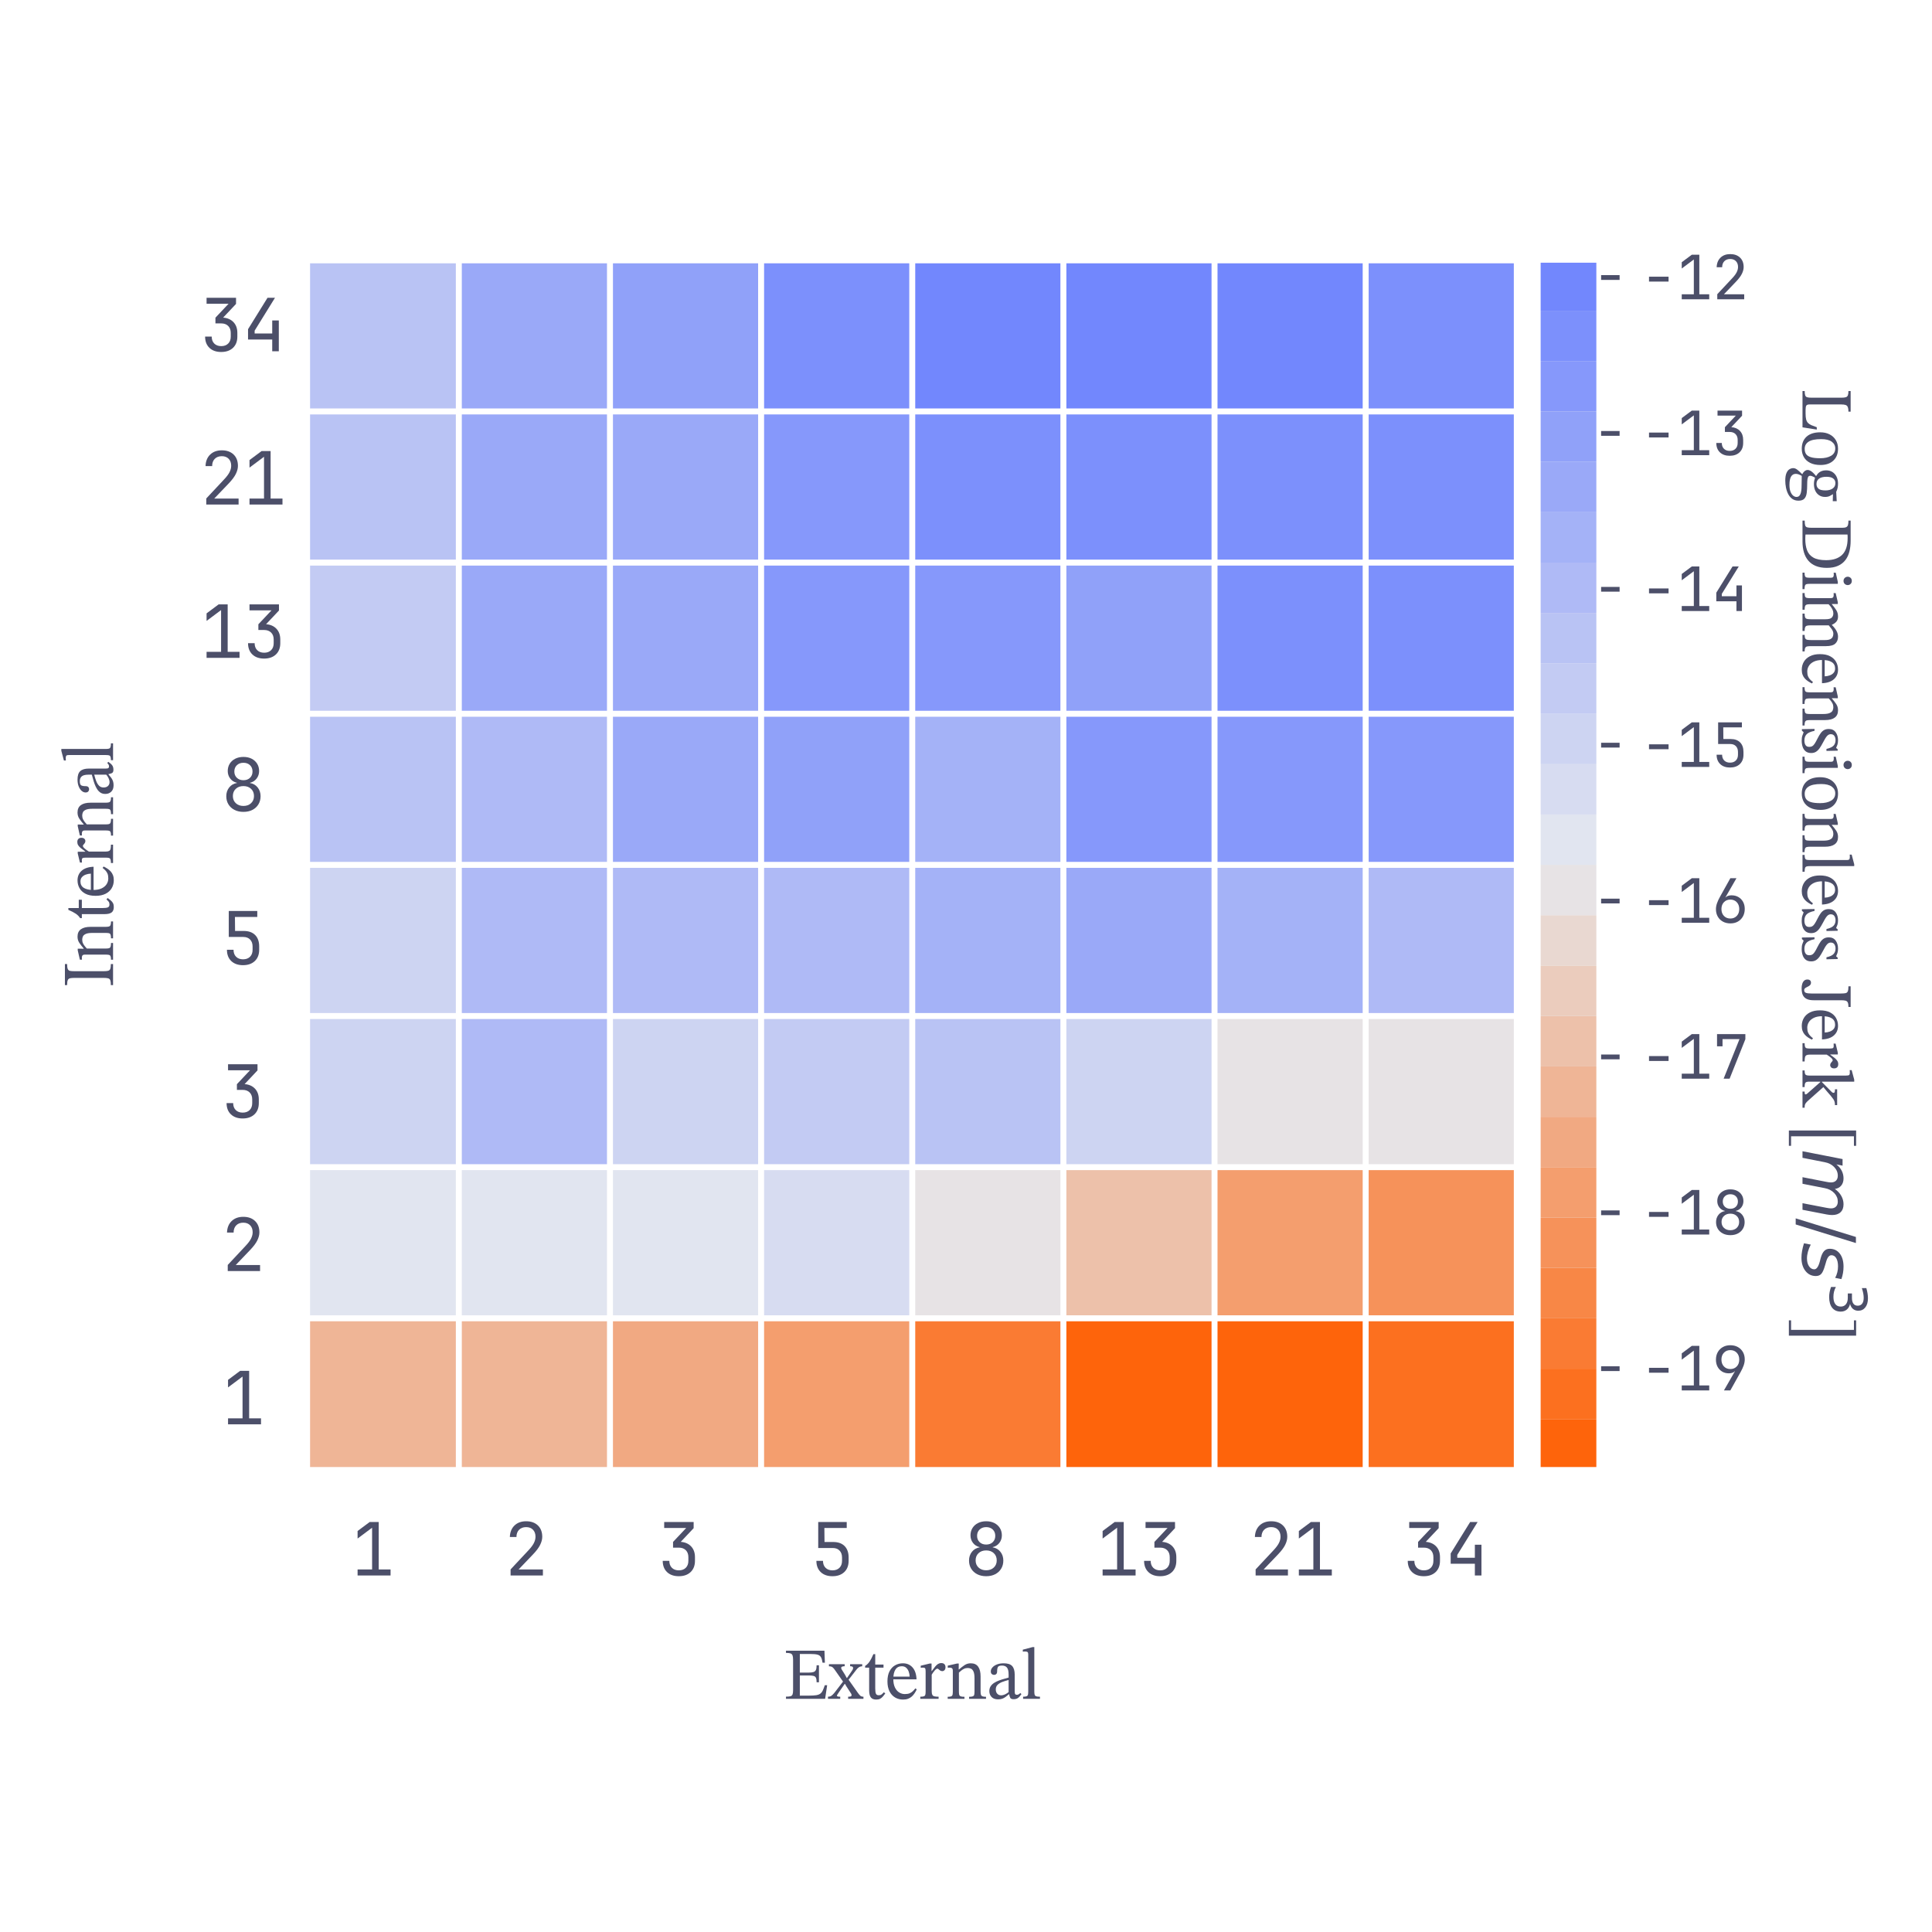 <?xml version="1.0" encoding="utf-8" standalone="no"?>
<!DOCTYPE svg PUBLIC "-//W3C//DTD SVG 1.1//EN"
  "http://www.w3.org/Graphics/SVG/1.1/DTD/svg11.dtd">
<svg xmlns:xlink="http://www.w3.org/1999/xlink" width="324pt" height="324pt" viewBox="0 0 324 324" xmlns="http://www.w3.org/2000/svg" version="1.1">
 <defs>
  <style type="text/css">*{stroke-linejoin: round; stroke-linecap: butt}</style>
 </defs>
 <g id="figure_1">
  <g id="patch_1">
   <path d="M 0 324
L 324 324
L 324 0
L 0 0
z
" style="fill: #ffffff"/>
  </g>
  <g id="axes_1">
   <g id="patch_2">
    <path d="M 51.6 246.427
L 254.371 246.427
L 254.371 43.656
L 51.6 43.656
z
" style="fill: #eff1f5"/>
   </g>
   <g id="matplotlib.axis_1">
    <g id="text_1">
     <!-- External -->
     <g style="fill: #4c4f69" transform="translate(131.368 284.898) scale(0.12 -0.12)">
      <defs>
       <path id="STIXTwoText-45" d="M 3648 0
L 230 0
L 230 192
Q 493 192 624 227
Q 755 262 803 384
Q 851 506 851 755
L 851 3424
Q 851 3667 803 3795
Q 755 3923 624 3968
Q 493 4013 230 4013
L 230 4205
L 3590 4205
L 3629 3155
L 3424 3155
Q 3379 3475 3286 3638
Q 3194 3802 2986 3859
Q 2778 3917 2381 3917
L 1440 3917
L 1440 2291
L 2189 2291
Q 2483 2291 2636 2342
Q 2790 2394 2848 2534
Q 2906 2675 2906 2931
L 3110 2931
L 3110 1446
L 2906 1446
Q 2906 1709 2848 1837
Q 2790 1965 2636 2003
Q 2483 2042 2189 2042
L 1440 2042
L 1440 282
L 2266 282
Q 2637 282 2864 317
Q 3091 352 3222 448
Q 3354 544 3440 723
Q 3526 902 3622 1190
L 3827 1190
L 3648 0
z
" transform="scale(0.016)"/>
       <path id="STIXTwoText-78" d="M 3085 0
L 1747 0
L 1747 186
Q 1914 186 1981 214
Q 2048 243 2048 326
Q 2048 390 2003 461
L 1600 1082
L 1440 1363
L 1338 1453
L 634 2458
Q 525 2618 448 2701
Q 371 2784 288 2813
Q 205 2842 70 2842
L 70 3027
L 1446 3027
L 1446 2848
Q 1139 2848 1139 2701
Q 1139 2650 1177 2579
Q 1216 2509 1289 2397
Q 1363 2285 1472 2106
L 1651 1773
L 1754 1715
L 2573 557
Q 2707 365 2806 275
Q 2906 186 3085 186
L 3085 0
z
M 1056 0
L -13 0
L -13 186
Q 154 186 262 253
Q 371 320 531 506
L 1338 1555
L 1536 1306
L 1446 1306
L 922 550
Q 877 474 822 397
Q 768 320 768 282
Q 768 230 832 208
Q 896 186 1056 186
L 1056 0
z
M 2464 2541
L 1754 1626
L 1568 1824
L 1651 1824
L 1952 2259
Q 2080 2438 2131 2528
Q 2182 2618 2182 2694
Q 2182 2765 2128 2806
Q 2074 2848 1920 2848
L 1920 3027
L 2976 3027
L 2976 2842
Q 2816 2842 2694 2762
Q 2573 2682 2464 2541
z
" transform="scale(0.016)"/>
       <path id="STIXTwoText-74" d="M 1875 576
L 1997 474
Q 1875 301 1769 182
Q 1664 64 1536 0
Q 1408 -64 1203 -64
Q 883 -64 736 125
Q 589 314 589 742
L 589 2726
L 237 2726
L 237 2874
Q 461 3014 624 3254
Q 787 3494 960 3904
L 1120 3904
L 1120 2995
L 1843 2995
L 1843 2726
L 1120 2726
L 1120 922
Q 1120 582 1181 448
Q 1242 314 1427 314
Q 1581 314 1667 378
Q 1754 442 1875 576
z
" transform="scale(0.016)"/>
       <path id="STIXTwoText-65" d="M 1581 -64
Q 1197 -64 886 118
Q 576 301 397 656
Q 218 1011 218 1523
Q 218 2061 400 2409
Q 582 2758 889 2931
Q 1197 3104 1568 3104
Q 2093 3104 2413 2739
Q 2733 2374 2758 1702
L 678 1702
L 672 1939
L 2157 1939
Q 2150 2176 2073 2384
Q 1997 2592 1849 2720
Q 1702 2848 1472 2848
Q 1101 2848 915 2557
Q 730 2266 730 1734
Q 730 1293 870 998
Q 1011 704 1241 560
Q 1472 416 1734 416
Q 1997 416 2160 486
Q 2323 557 2438 669
Q 2554 781 2656 915
L 2778 826
Q 2694 646 2585 483
Q 2477 320 2339 198
Q 2202 77 2016 6
Q 1830 -64 1581 -64
z
" transform="scale(0.016)"/>
       <path id="STIXTwoText-72" d="M 1786 0
L 186 0
L 186 186
Q 397 186 496 221
Q 595 256 624 349
Q 653 442 653 621
L 653 2381
Q 653 2554 624 2640
Q 595 2726 422 2726
Q 326 2726 275 2720
Q 224 2714 224 2714
L 224 2893
L 1018 3085
L 1171 3085
L 1171 2426
L 1190 2426
Q 1357 2662 1485 2816
Q 1613 2970 1737 3046
Q 1862 3123 2016 3123
Q 2202 3123 2294 3027
Q 2387 2931 2387 2765
Q 2387 2586 2300 2502
Q 2214 2419 2106 2419
Q 2003 2419 1923 2473
Q 1843 2528 1785 2582
Q 1728 2637 1690 2637
Q 1581 2637 1440 2470
Q 1299 2304 1184 2112
L 1184 653
Q 1184 454 1235 352
Q 1286 250 1417 218
Q 1549 186 1786 186
L 1786 0
z
" transform="scale(0.016)"/>
       <path id="STIXTwoText-6e" d="M 3552 0
L 2074 0
L 2074 179
Q 2304 179 2403 220
Q 2502 262 2524 364
Q 2547 467 2547 646
L 2547 1805
Q 2547 2189 2460 2381
Q 2374 2573 2240 2633
Q 2106 2694 1958 2694
Q 1773 2694 1625 2620
Q 1478 2547 1360 2444
Q 1242 2342 1139 2253
L 1094 2566
L 1190 2566
Q 1453 2797 1686 2950
Q 1920 3104 2221 3104
Q 2656 3104 2867 2809
Q 3078 2515 3078 1965
L 3078 646
Q 3078 467 3107 364
Q 3136 262 3238 220
Q 3341 179 3552 179
L 3552 0
z
M 1670 0
L 205 0
L 205 179
Q 422 179 515 220
Q 608 262 630 364
Q 653 467 653 646
L 653 2445
Q 653 2618 582 2672
Q 512 2726 384 2726
Q 301 2726 256 2720
Q 211 2714 211 2714
L 211 2899
L 1024 3085
L 1171 3085
L 1165 2496
L 1184 2362
L 1184 646
Q 1184 467 1209 364
Q 1235 262 1337 220
Q 1440 179 1670 179
L 1670 0
z
" transform="scale(0.016)"/>
       <path id="STIXTwoText-61" d="M 1005 -45
Q 634 -45 438 160
Q 243 365 243 672
Q 243 928 361 1104
Q 480 1280 675 1401
Q 870 1523 1097 1606
Q 1325 1690 1542 1747
Q 1760 1805 1926 1856
L 1926 2138
Q 1926 2554 1782 2730
Q 1638 2906 1350 2906
Q 1075 2906 998 2790
Q 922 2675 922 2387
Q 922 2240 848 2166
Q 774 2093 640 2093
Q 544 2093 457 2166
Q 371 2240 371 2400
Q 371 2579 508 2739
Q 646 2899 899 3001
Q 1152 3104 1498 3104
Q 2022 3104 2240 2861
Q 2458 2618 2458 2118
L 2458 666
Q 2458 467 2502 409
Q 2547 352 2650 352
Q 2739 352 2812 397
Q 2886 442 2950 512
L 3046 410
Q 2886 179 2742 73
Q 2598 -32 2355 -32
Q 2131 -32 2064 96
Q 1997 224 1965 461
L 1926 538
L 1926 1645
Q 1638 1574 1382 1478
Q 1126 1382 966 1228
Q 806 1075 806 826
Q 806 589 934 448
Q 1062 307 1267 307
Q 1434 307 1616 390
Q 1798 474 1971 627
L 2022 397
L 1946 397
Q 1798 269 1660 166
Q 1523 64 1366 9
Q 1210 -45 1005 -45
z
" transform="scale(0.016)"/>
       <path id="STIXTwoText-6c" d="M 1664 0
L 192 0
L 192 186
Q 403 186 499 227
Q 595 269 617 368
Q 640 467 640 646
L 640 3859
Q 640 4058 566 4096
Q 493 4134 371 4134
Q 288 4134 227 4128
Q 166 4122 166 4122
L 166 4294
L 1011 4518
L 1171 4518
L 1171 646
Q 1171 461 1200 361
Q 1229 262 1331 224
Q 1434 186 1664 186
L 1664 0
z
" transform="scale(0.016)"/>
      </defs>
      <use xlink:href="#STIXTwoText-45"/>
      <use xlink:href="#STIXTwoText-78" x="62.6"/>
      <use xlink:href="#STIXTwoText-74" x="110.5"/>
      <use xlink:href="#STIXTwoText-65" x="142"/>
      <use xlink:href="#STIXTwoText-72" x="188.4"/>
      <use xlink:href="#STIXTwoText-6e" x="226.4"/>
      <use xlink:href="#STIXTwoText-61" x="284"/>
      <use xlink:href="#STIXTwoText-6c" x="332"/>
     </g>
    </g>
   </g>
   <g id="matplotlib.axis_2">
    <g id="text_2">
     <!-- Internal -->
     <g style="fill: #4c4f69" transform="translate(18.96 165.627) rotate(-90) scale(0.12 -0.12)">
      <defs>
       <path id="STIXTwoText-49" d="M 2061 0
L 218 0
L 218 192
Q 506 192 640 240
Q 774 288 812 425
Q 851 563 851 838
L 851 3360
Q 851 3610 819 3754
Q 787 3898 656 3955
Q 525 4013 218 4013
L 218 4205
L 2061 4205
L 2061 4013
Q 1760 4013 1625 3955
Q 1491 3898 1462 3754
Q 1434 3610 1434 3360
L 1434 838
Q 1434 563 1472 425
Q 1510 288 1644 240
Q 1779 192 2061 192
L 2061 0
z
" transform="scale(0.016)"/>
      </defs>
      <use xlink:href="#STIXTwoText-49"/>
      <use xlink:href="#STIXTwoText-6e" x="35.7"/>
      <use xlink:href="#STIXTwoText-74" x="93.3"/>
      <use xlink:href="#STIXTwoText-65" x="124.8"/>
      <use xlink:href="#STIXTwoText-72" x="171.2"/>
      <use xlink:href="#STIXTwoText-6e" x="209.2"/>
      <use xlink:href="#STIXTwoText-61" x="266.8"/>
      <use xlink:href="#STIXTwoText-6c" x="314.8"/>
     </g>
    </g>
   </g>
   <g id="QuadMesh_1">
    <path d="M 51.6 246.427
L 76.946 246.427
L 76.946 221.081
L 51.6 221.081
L 51.6 246.427
" clip-path="url(#pf93df3cbc0)" style="fill: #efb596"/>
    <path d="M 76.946 246.427
L 102.293 246.427
L 102.293 221.081
L 76.946 221.081
L 76.946 246.427
" clip-path="url(#pf93df3cbc0)" style="fill: #efb596"/>
    <path d="M 102.293 246.427
L 127.639 246.427
L 127.639 221.081
L 102.293 221.081
L 102.293 246.427
" clip-path="url(#pf93df3cbc0)" style="fill: #f1a982"/>
    <path d="M 127.639 246.427
L 152.986 246.427
L 152.986 221.081
L 127.639 221.081
L 127.639 246.427
" clip-path="url(#pf93df3cbc0)" style="fill: #f49e6e"/>
    <path d="M 152.986 246.427
L 178.332 246.427
L 178.332 221.081
L 152.986 221.081
L 152.986 246.427
" clip-path="url(#pf93df3cbc0)" style="fill: #fa7b33"/>
    <path d="M 178.332 246.427
L 203.679 246.427
L 203.679 221.081
L 178.332 221.081
L 178.332 246.427
" clip-path="url(#pf93df3cbc0)" style="fill: #fe640b"/>
    <path d="M 203.679 246.427
L 229.025 246.427
L 229.025 221.081
L 203.679 221.081
L 203.679 246.427
" clip-path="url(#pf93df3cbc0)" style="fill: #fe640b"/>
    <path d="M 229.025 246.427
L 254.371 246.427
L 254.371 221.081
L 229.025 221.081
L 229.025 246.427
" clip-path="url(#pf93df3cbc0)" style="fill: #fc701f"/>
    <path d="M 51.6 221.081
L 76.946 221.081
L 76.946 195.734
L 51.6 195.734
L 51.6 221.081
" clip-path="url(#pf93df3cbc0)" style="fill: #e1e5f0"/>
    <path d="M 76.946 221.081
L 102.293 221.081
L 102.293 195.734
L 76.946 195.734
L 76.946 221.081
" clip-path="url(#pf93df3cbc0)" style="fill: #e1e5f0"/>
    <path d="M 102.293 221.081
L 127.639 221.081
L 127.639 195.734
L 102.293 195.734
L 102.293 221.081
" clip-path="url(#pf93df3cbc0)" style="fill: #e1e5f0"/>
    <path d="M 127.639 221.081
L 152.986 221.081
L 152.986 195.734
L 127.639 195.734
L 127.639 221.081
" clip-path="url(#pf93df3cbc0)" style="fill: #d7dcf1"/>
    <path d="M 152.986 221.081
L 178.332 221.081
L 178.332 195.734
L 152.986 195.734
L 152.986 221.081
" clip-path="url(#pf93df3cbc0)" style="fill: #e7e3e5"/>
    <path d="M 178.332 221.081
L 203.679 221.081
L 203.679 195.734
L 178.332 195.734
L 178.332 221.081
" clip-path="url(#pf93df3cbc0)" style="fill: #edc1aa"/>
    <path d="M 203.679 221.081
L 229.025 221.081
L 229.025 195.734
L 203.679 195.734
L 203.679 221.081
" clip-path="url(#pf93df3cbc0)" style="fill: #f49e6e"/>
    <path d="M 229.025 221.081
L 254.371 221.081
L 254.371 195.734
L 229.025 195.734
L 229.025 221.081
" clip-path="url(#pf93df3cbc0)" style="fill: #f6925a"/>
    <path d="M 51.6 195.734
L 76.946 195.734
L 76.946 170.388
L 51.6 170.388
L 51.6 195.734
" clip-path="url(#pf93df3cbc0)" style="fill: #cdd4f2"/>
    <path d="M 76.946 195.734
L 102.293 195.734
L 102.293 170.388
L 76.946 170.388
L 76.946 195.734
" clip-path="url(#pf93df3cbc0)" style="fill: #afbaf6"/>
    <path d="M 102.293 195.734
L 127.639 195.734
L 127.639 170.388
L 102.293 170.388
L 102.293 195.734
" clip-path="url(#pf93df3cbc0)" style="fill: #cdd4f2"/>
    <path d="M 127.639 195.734
L 152.986 195.734
L 152.986 170.388
L 127.639 170.388
L 127.639 195.734
" clip-path="url(#pf93df3cbc0)" style="fill: #c3cbf3"/>
    <path d="M 152.986 195.734
L 178.332 195.734
L 178.332 170.388
L 152.986 170.388
L 152.986 195.734
" clip-path="url(#pf93df3cbc0)" style="fill: #b9c3f4"/>
    <path d="M 178.332 195.734
L 203.679 195.734
L 203.679 170.388
L 178.332 170.388
L 178.332 195.734
" clip-path="url(#pf93df3cbc0)" style="fill: #cdd4f2"/>
    <path d="M 203.679 195.734
L 229.025 195.734
L 229.025 170.388
L 203.679 170.388
L 203.679 195.734
" clip-path="url(#pf93df3cbc0)" style="fill: #e7e3e5"/>
    <path d="M 229.025 195.734
L 254.371 195.734
L 254.371 170.388
L 229.025 170.388
L 229.025 195.734
" clip-path="url(#pf93df3cbc0)" style="fill: #e7e3e5"/>
    <path d="M 51.6 170.388
L 76.946 170.388
L 76.946 145.041
L 51.6 145.041
L 51.6 170.388
" clip-path="url(#pf93df3cbc0)" style="fill: #cdd4f2"/>
    <path d="M 76.946 170.388
L 102.293 170.388
L 102.293 145.041
L 76.946 145.041
L 76.946 170.388
" clip-path="url(#pf93df3cbc0)" style="fill: #afbaf6"/>
    <path d="M 102.293 170.388
L 127.639 170.388
L 127.639 145.041
L 102.293 145.041
L 102.293 170.388
" clip-path="url(#pf93df3cbc0)" style="fill: #afbaf6"/>
    <path d="M 127.639 170.388
L 152.986 170.388
L 152.986 145.041
L 127.639 145.041
L 127.639 170.388
" clip-path="url(#pf93df3cbc0)" style="fill: #afbaf6"/>
    <path d="M 152.986 170.388
L 178.332 170.388
L 178.332 145.041
L 152.986 145.041
L 152.986 170.388
" clip-path="url(#pf93df3cbc0)" style="fill: #a4b2f7"/>
    <path d="M 178.332 170.388
L 203.679 170.388
L 203.679 145.041
L 178.332 145.041
L 178.332 170.388
" clip-path="url(#pf93df3cbc0)" style="fill: #9aa9f8"/>
    <path d="M 203.679 170.388
L 229.025 170.388
L 229.025 145.041
L 203.679 145.041
L 203.679 170.388
" clip-path="url(#pf93df3cbc0)" style="fill: #a4b2f7"/>
    <path d="M 229.025 170.388
L 254.371 170.388
L 254.371 145.041
L 229.025 145.041
L 229.025 170.388
" clip-path="url(#pf93df3cbc0)" style="fill: #afbaf6"/>
    <path d="M 51.6 145.041
L 76.946 145.041
L 76.946 119.695
L 51.6 119.695
L 51.6 145.041
" clip-path="url(#pf93df3cbc0)" style="fill: #b9c3f4"/>
    <path d="M 76.946 145.041
L 102.293 145.041
L 102.293 119.695
L 76.946 119.695
L 76.946 145.041
" clip-path="url(#pf93df3cbc0)" style="fill: #afbaf6"/>
    <path d="M 102.293 145.041
L 127.639 145.041
L 127.639 119.695
L 102.293 119.695
L 102.293 145.041
" clip-path="url(#pf93df3cbc0)" style="fill: #9aa9f8"/>
    <path d="M 127.639 145.041
L 152.986 145.041
L 152.986 119.695
L 127.639 119.695
L 127.639 145.041
" clip-path="url(#pf93df3cbc0)" style="fill: #90a1f9"/>
    <path d="M 152.986 145.041
L 178.332 145.041
L 178.332 119.695
L 152.986 119.695
L 152.986 145.041
" clip-path="url(#pf93df3cbc0)" style="fill: #a4b2f7"/>
    <path d="M 178.332 145.041
L 203.679 145.041
L 203.679 119.695
L 178.332 119.695
L 178.332 145.041
" clip-path="url(#pf93df3cbc0)" style="fill: #8698fb"/>
    <path d="M 203.679 145.041
L 229.025 145.041
L 229.025 119.695
L 203.679 119.695
L 203.679 145.041
" clip-path="url(#pf93df3cbc0)" style="fill: #8698fb"/>
    <path d="M 229.025 145.041
L 254.371 145.041
L 254.371 119.695
L 229.025 119.695
L 229.025 145.041
" clip-path="url(#pf93df3cbc0)" style="fill: #8698fb"/>
    <path d="M 51.6 119.695
L 76.946 119.695
L 76.946 94.349
L 51.6 94.349
L 51.6 119.695
" clip-path="url(#pf93df3cbc0)" style="fill: #c3cbf3"/>
    <path d="M 76.946 119.695
L 102.293 119.695
L 102.293 94.349
L 76.946 94.349
L 76.946 119.695
" clip-path="url(#pf93df3cbc0)" style="fill: #9aa9f8"/>
    <path d="M 102.293 119.695
L 127.639 119.695
L 127.639 94.349
L 102.293 94.349
L 102.293 119.695
" clip-path="url(#pf93df3cbc0)" style="fill: #9aa9f8"/>
    <path d="M 127.639 119.695
L 152.986 119.695
L 152.986 94.349
L 127.639 94.349
L 127.639 119.695
" clip-path="url(#pf93df3cbc0)" style="fill: #8698fb"/>
    <path d="M 152.986 119.695
L 178.332 119.695
L 178.332 94.349
L 152.986 94.349
L 152.986 119.695
" clip-path="url(#pf93df3cbc0)" style="fill: #8698fb"/>
    <path d="M 178.332 119.695
L 203.679 119.695
L 203.679 94.349
L 178.332 94.349
L 178.332 119.695
" clip-path="url(#pf93df3cbc0)" style="fill: #90a1f9"/>
    <path d="M 203.679 119.695
L 229.025 119.695
L 229.025 94.349
L 203.679 94.349
L 203.679 119.695
" clip-path="url(#pf93df3cbc0)" style="fill: #7c90fc"/>
    <path d="M 229.025 119.695
L 254.371 119.695
L 254.371 94.349
L 229.025 94.349
L 229.025 119.695
" clip-path="url(#pf93df3cbc0)" style="fill: #7c90fc"/>
    <path d="M 51.6 94.349
L 76.946 94.349
L 76.946 69.002
L 51.6 69.002
L 51.6 94.349
" clip-path="url(#pf93df3cbc0)" style="fill: #b9c3f4"/>
    <path d="M 76.946 94.349
L 102.293 94.349
L 102.293 69.002
L 76.946 69.002
L 76.946 94.349
" clip-path="url(#pf93df3cbc0)" style="fill: #9aa9f8"/>
    <path d="M 102.293 94.349
L 127.639 94.349
L 127.639 69.002
L 102.293 69.002
L 102.293 94.349
" clip-path="url(#pf93df3cbc0)" style="fill: #9aa9f8"/>
    <path d="M 127.639 94.349
L 152.986 94.349
L 152.986 69.002
L 127.639 69.002
L 127.639 94.349
" clip-path="url(#pf93df3cbc0)" style="fill: #8698fb"/>
    <path d="M 152.986 94.349
L 178.332 94.349
L 178.332 69.002
L 152.986 69.002
L 152.986 94.349
" clip-path="url(#pf93df3cbc0)" style="fill: #7c90fc"/>
    <path d="M 178.332 94.349
L 203.679 94.349
L 203.679 69.002
L 178.332 69.002
L 178.332 94.349
" clip-path="url(#pf93df3cbc0)" style="fill: #7c90fc"/>
    <path d="M 203.679 94.349
L 229.025 94.349
L 229.025 69.002
L 203.679 69.002
L 203.679 94.349
" clip-path="url(#pf93df3cbc0)" style="fill: #7c90fc"/>
    <path d="M 229.025 94.349
L 254.371 94.349
L 254.371 69.002
L 229.025 69.002
L 229.025 94.349
" clip-path="url(#pf93df3cbc0)" style="fill: #7c90fc"/>
    <path d="M 51.6 69.002
L 76.946 69.002
L 76.946 43.656
L 51.6 43.656
L 51.6 69.002
" clip-path="url(#pf93df3cbc0)" style="fill: #b9c3f4"/>
    <path d="M 76.946 69.002
L 102.293 69.002
L 102.293 43.656
L 76.946 43.656
L 76.946 69.002
" clip-path="url(#pf93df3cbc0)" style="fill: #9aa9f8"/>
    <path d="M 102.293 69.002
L 127.639 69.002
L 127.639 43.656
L 102.293 43.656
L 102.293 69.002
" clip-path="url(#pf93df3cbc0)" style="fill: #90a1f9"/>
    <path d="M 127.639 69.002
L 152.986 69.002
L 152.986 43.656
L 127.639 43.656
L 127.639 69.002
" clip-path="url(#pf93df3cbc0)" style="fill: #7c90fc"/>
    <path d="M 152.986 69.002
L 178.332 69.002
L 178.332 43.656
L 152.986 43.656
L 152.986 69.002
" clip-path="url(#pf93df3cbc0)" style="fill: #7287fd"/>
    <path d="M 178.332 69.002
L 203.679 69.002
L 203.679 43.656
L 178.332 43.656
L 178.332 69.002
" clip-path="url(#pf93df3cbc0)" style="fill: #7287fd"/>
    <path d="M 203.679 69.002
L 229.025 69.002
L 229.025 43.656
L 203.679 43.656
L 203.679 69.002
" clip-path="url(#pf93df3cbc0)" style="fill: #7287fd"/>
    <path d="M 229.025 69.002
L 254.371 69.002
L 254.371 43.656
L 229.025 43.656
L 229.025 69.002
" clip-path="url(#pf93df3cbc0)" style="fill: #7c90fc"/>
   </g>
   <g id="LineCollection_1">
    <path d="M 22.633 221.081
L 325 221.081
" clip-path="url(#pf93df3cbc0)" style="fill: none; stroke: #ffffff"/>
   </g>
   <g id="LineCollection_2">
    <path d="M 76.946 275.394
L 76.946 -1
" clip-path="url(#pf93df3cbc0)" style="fill: none; stroke: #ffffff"/>
   </g>
   <g id="LineCollection_3">
    <path d="M 22.633 195.734
L 325 195.734
" clip-path="url(#pf93df3cbc0)" style="fill: none; stroke: #ffffff"/>
   </g>
   <g id="LineCollection_4">
    <path d="M 102.293 275.394
L 102.293 -1
" clip-path="url(#pf93df3cbc0)" style="fill: none; stroke: #ffffff"/>
   </g>
   <g id="LineCollection_5">
    <path d="M 22.633 170.388
L 325 170.388
" clip-path="url(#pf93df3cbc0)" style="fill: none; stroke: #ffffff"/>
   </g>
   <g id="LineCollection_6">
    <path d="M 127.639 275.394
L 127.639 -1
" clip-path="url(#pf93df3cbc0)" style="fill: none; stroke: #ffffff"/>
   </g>
   <g id="LineCollection_7">
    <path d="M 22.633 145.041
L 325 145.041
" clip-path="url(#pf93df3cbc0)" style="fill: none; stroke: #ffffff"/>
   </g>
   <g id="LineCollection_8">
    <path d="M 152.986 275.394
L 152.986 -1
" clip-path="url(#pf93df3cbc0)" style="fill: none; stroke: #ffffff"/>
   </g>
   <g id="LineCollection_9">
    <path d="M 22.633 119.695
L 325 119.695
" clip-path="url(#pf93df3cbc0)" style="fill: none; stroke: #ffffff"/>
   </g>
   <g id="LineCollection_10">
    <path d="M 178.332 275.394
L 178.332 -1
" clip-path="url(#pf93df3cbc0)" style="fill: none; stroke: #ffffff"/>
   </g>
   <g id="LineCollection_11">
    <path d="M 22.633 94.349
L 325 94.349
" clip-path="url(#pf93df3cbc0)" style="fill: none; stroke: #ffffff"/>
   </g>
   <g id="LineCollection_12">
    <path d="M 203.679 275.394
L 203.679 -1
" clip-path="url(#pf93df3cbc0)" style="fill: none; stroke: #ffffff"/>
   </g>
   <g id="LineCollection_13">
    <path d="M 22.633 69.002
L 325 69.002
" clip-path="url(#pf93df3cbc0)" style="fill: none; stroke: #ffffff"/>
   </g>
   <g id="LineCollection_14">
    <path d="M 229.025 275.394
L 229.025 -1
" clip-path="url(#pf93df3cbc0)" style="fill: none; stroke: #ffffff"/>
   </g>
   <g id="LineCollection_15">
    <path d="M 22.633 43.656
L 325 43.656
" clip-path="url(#pf93df3cbc0)" style="fill: none; stroke: #ffffff"/>
   </g>
   <g id="LineCollection_16">
    <path d="M 254.371 275.394
L 254.371 -1
" clip-path="url(#pf93df3cbc0)" style="fill: none; stroke: #ffffff"/>
   </g>
   <g id="patch_3">
    <path d="M 51.6 246.427
L 51.6 43.656
" style="fill: none; stroke: #ffffff; stroke-width: 0.8; stroke-linejoin: miter; stroke-linecap: square"/>
   </g>
   <g id="patch_4">
    <path d="M 254.371 246.427
L 254.371 43.656
" style="fill: none; stroke: #ffffff; stroke-width: 0.8; stroke-linejoin: miter; stroke-linecap: square"/>
   </g>
   <g id="patch_5">
    <path d="M 51.6 246.427
L 254.371 246.427
" style="fill: none; stroke: #ffffff; stroke-width: 0.8; stroke-linejoin: miter; stroke-linecap: square"/>
   </g>
   <g id="patch_6">
    <path d="M 51.6 43.656
L 254.371 43.656
" style="fill: none; stroke: #ffffff; stroke-width: 0.8; stroke-linejoin: miter; stroke-linecap: square"/>
   </g>
   <g id="text_3">
    <!-- 1 -->
    <g style="fill: #4c4f69" transform="translate(58.863 264.211) scale(0.12 -0.12)">
     <defs>
      <path id="JetBrainsMonoNFM-Regular-31" d="M 576 0
L 576 525
L 1843 525
L 1843 4173
L 576 3226
L 576 3885
L 1632 4672
L 2419 4672
L 2419 525
L 3456 525
L 3456 0
L 576 0
z
" transform="scale(0.016)"/>
     </defs>
     <use xlink:href="#JetBrainsMonoNFM-Regular-31"/>
    </g>
   </g>
   <g id="text_4">
    <!-- 2 -->
    <g style="fill: #4c4f69" transform="translate(84.571 264.211) scale(0.12 -0.12)">
     <defs>
      <path id="JetBrainsMonoNFM-Regular-32" d="M 550 0
L 550 531
L 2106 2195
Q 2445 2554 2585 2835
Q 2726 3117 2726 3386
Q 2726 3770 2505 3997
Q 2285 4224 1907 4224
Q 1517 4224 1289 3990
Q 1062 3757 1062 3360
L 486 3360
Q 506 3994 890 4365
Q 1274 4736 1907 4736
Q 2554 4736 2934 4371
Q 3315 4006 3315 3379
Q 3315 3046 3132 2675
Q 2950 2304 2509 1843
L 1248 525
L 3373 525
L 3373 0
L 550 0
z
" transform="scale(0.016)"/>
     </defs>
     <use xlink:href="#JetBrainsMonoNFM-Regular-32"/>
    </g>
   </g>
   <g id="text_5">
    <!-- 3 -->
    <g style="fill: #4c4f69" transform="translate(110.28 264.211) scale(0.12 -0.12)">
     <defs>
      <path id="JetBrainsMonoNFM-Regular-33" d="M 1850 -64
Q 1203 -64 825 297
Q 448 659 448 1280
L 1024 1280
Q 1024 896 1248 672
Q 1472 448 1856 448
Q 2240 448 2464 672
Q 2688 896 2688 1280
L 2688 1600
Q 2688 1984 2464 2208
Q 2240 2432 1856 2432
L 1350 2432
L 1350 2931
L 2496 4147
L 576 4147
L 576 4672
L 3149 4672
L 3149 4134
L 2022 2938
Q 2598 2893 2931 2537
Q 3264 2182 3264 1600
L 3264 1280
Q 3264 659 2883 297
Q 2502 -64 1850 -64
z
" transform="scale(0.016)"/>
     </defs>
     <use xlink:href="#JetBrainsMonoNFM-Regular-33"/>
    </g>
   </g>
   <g id="text_6">
    <!-- 5 -->
    <g style="fill: #4c4f69" transform="translate(135.988 264.211) scale(0.12 -0.12)">
     <defs>
      <path id="JetBrainsMonoNFM-Regular-35" d="M 1882 -64
Q 1235 -64 857 297
Q 480 659 480 1280
L 1056 1280
Q 1056 896 1280 672
Q 1504 448 1888 448
Q 2272 448 2496 672
Q 2720 896 2720 1280
L 2720 1568
Q 2720 1952 2502 2176
Q 2285 2400 1914 2400
L 640 2400
L 640 4672
L 3130 4672
L 3130 4147
L 1178 4147
L 1190 2925
L 1946 2925
Q 2592 2925 2944 2569
Q 3296 2214 3296 1568
L 3296 1280
Q 3296 659 2915 297
Q 2534 -64 1882 -64
z
" transform="scale(0.016)"/>
     </defs>
     <use xlink:href="#JetBrainsMonoNFM-Regular-35"/>
    </g>
   </g>
   <g id="text_7">
    <!-- 8 -->
    <g style="fill: #4c4f69" transform="translate(161.697 264.211) scale(0.12 -0.12)">
     <defs>
      <path id="JetBrainsMonoNFM-Regular-38" d="M 1920 -64
Q 1478 -64 1139 109
Q 800 282 611 592
Q 422 902 422 1306
Q 422 1747 675 2067
Q 928 2387 1350 2458
L 1350 2477
Q 986 2560 768 2845
Q 550 3130 550 3501
Q 550 3866 723 4144
Q 896 4422 1206 4579
Q 1517 4736 1920 4736
Q 2330 4736 2637 4579
Q 2944 4422 3117 4144
Q 3290 3866 3290 3501
Q 3290 3130 3072 2845
Q 2854 2560 2490 2477
L 2490 2458
Q 2912 2387 3165 2067
Q 3418 1747 3418 1306
Q 3418 902 3229 592
Q 3040 282 2704 109
Q 2368 -64 1920 -64
z
M 1920 2701
Q 2278 2701 2496 2912
Q 2714 3123 2714 3462
Q 2714 3802 2496 4013
Q 2278 4224 1920 4224
Q 1568 4224 1347 4013
Q 1126 3802 1126 3462
Q 1126 3123 1347 2912
Q 1568 2701 1920 2701
z
M 1920 454
Q 2330 454 2586 694
Q 2842 934 2842 1318
Q 2842 1709 2586 1949
Q 2330 2189 1920 2189
Q 1510 2189 1254 1949
Q 998 1709 998 1318
Q 998 934 1254 694
Q 1510 454 1920 454
z
" transform="scale(0.016)"/>
     </defs>
     <use xlink:href="#JetBrainsMonoNFM-Regular-38"/>
    </g>
   </g>
   <g id="text_8">
    <!-- 13 -->
    <g style="fill: #4c4f69" transform="translate(183.805 264.211) scale(0.12 -0.12)">
     <use xlink:href="#JetBrainsMonoNFM-Regular-31"/>
     <use xlink:href="#JetBrainsMonoNFM-Regular-33" x="60"/>
    </g>
   </g>
   <g id="text_9">
    <!-- 21 -->
    <g style="fill: #4c4f69" transform="translate(209.514 264.211) scale(0.12 -0.12)">
     <use xlink:href="#JetBrainsMonoNFM-Regular-32"/>
     <use xlink:href="#JetBrainsMonoNFM-Regular-31" x="60"/>
    </g>
   </g>
   <g id="text_10">
    <!-- 34 -->
    <g style="fill: #4c4f69" transform="translate(235.222 264.211) scale(0.12 -0.12)">
     <defs>
      <path id="JetBrainsMonoNFM-Regular-34" d="M 2560 0
L 2560 1024
L 448 1024
L 448 1926
L 2150 4672
L 2803 4672
L 1024 1798
L 1024 1549
L 2560 1549
L 2560 2688
L 3136 2688
L 3136 0
L 2560 0
z
" transform="scale(0.016)"/>
     </defs>
     <use xlink:href="#JetBrainsMonoNFM-Regular-33"/>
     <use xlink:href="#JetBrainsMonoNFM-Regular-34" x="60"/>
    </g>
   </g>
   <g id="text_11">
    <!-- 1 -->
    <g style="fill: #4c4f69" transform="translate(37.137 238.864) scale(0.12 -0.12)">
     <use xlink:href="#JetBrainsMonoNFM-Regular-31"/>
    </g>
   </g>
   <g id="text_12">
    <!-- 2 -->
    <g style="fill: #4c4f69" transform="translate(37.137 213.156) scale(0.12 -0.12)">
     <use xlink:href="#JetBrainsMonoNFM-Regular-32"/>
    </g>
   </g>
   <g id="text_13">
    <!-- 3 -->
    <g style="fill: #4c4f69" transform="translate(37.137 187.447) scale(0.12 -0.12)">
     <use xlink:href="#JetBrainsMonoNFM-Regular-33"/>
    </g>
   </g>
   <g id="text_14">
    <!-- 5 -->
    <g style="fill: #4c4f69" transform="translate(37.137 161.739) scale(0.12 -0.12)">
     <use xlink:href="#JetBrainsMonoNFM-Regular-35"/>
    </g>
   </g>
   <g id="text_15">
    <!-- 8 -->
    <g style="fill: #4c4f69" transform="translate(37.137 136.03) scale(0.12 -0.12)">
     <use xlink:href="#JetBrainsMonoNFM-Regular-38"/>
    </g>
   </g>
   <g id="text_16">
    <!-- 13 -->
    <g style="fill: #4c4f69" transform="translate(33.537 110.322) scale(0.12 -0.12)">
     <use xlink:href="#JetBrainsMonoNFM-Regular-31"/>
     <use xlink:href="#JetBrainsMonoNFM-Regular-33" x="60"/>
    </g>
   </g>
   <g id="text_17">
    <!-- 21 -->
    <g style="fill: #4c4f69" transform="translate(33.537 84.613) scale(0.12 -0.12)">
     <use xlink:href="#JetBrainsMonoNFM-Regular-32"/>
     <use xlink:href="#JetBrainsMonoNFM-Regular-31" x="60"/>
    </g>
   </g>
   <g id="text_18">
    <!-- 34 -->
    <g style="fill: #4c4f69" transform="translate(33.537 58.905) scale(0.12 -0.12)">
     <use xlink:href="#JetBrainsMonoNFM-Regular-33"/>
     <use xlink:href="#JetBrainsMonoNFM-Regular-34" x="60"/>
    </g>
   </g>
  </g>
  <g id="axes_2">
   <g id="patch_7">
    <path d="M 257.971 246.427
L 268.11 246.427
L 268.11 43.656
L 257.971 43.656
z
" style="fill: #eff1f5"/>
   </g>
   <g id="matplotlib.axis_3"/>
   <g id="matplotlib.axis_4">
    <g id="ytick_1">
     <g id="line2d_1">
      <path d="M 257.971 229.526
L 268.11 229.526
" clip-path="url(#p6ba85bd562)" style="fill: none; stroke: #ffffff; stroke-width: 0.8; stroke-linecap: round"/>
     </g>
     <g id="line2d_2">
      <defs>
       <path id="mae06e755ae" d="M 0 0
L 3.5 0
" style="stroke: #4c4f69; stroke-width: 0.8"/>
      </defs>
      <g>
       <use xlink:href="#mae06e755ae" x="268.11" y="229.526" style="fill: #4c4f69; stroke: #4c4f69; stroke-width: 0.8"/>
      </g>
     </g>
     <g id="text_19">
      <!-- −19 -->
      <g style="fill: #4c4f69" transform="translate(275.11 233.176) scale(0.1 -0.1)">
       <defs>
        <path id="JetBrainsMonoNFM-Regular-2212" d="M 896 1856
L 896 2368
L 2944 2368
L 2944 1856
L 896 1856
z
" transform="scale(0.016)"/>
        <path id="JetBrainsMonoNFM-Regular-39" d="M 1248 0
L 2400 2003
L 2381 2016
Q 2317 1914 2144 1853
Q 1971 1792 1766 1792
Q 1363 1792 1059 1974
Q 755 2157 582 2477
Q 410 2797 410 3219
Q 410 3674 602 4013
Q 794 4352 1133 4544
Q 1472 4736 1914 4736
Q 2368 4736 2707 4547
Q 3046 4358 3238 4022
Q 3430 3686 3430 3245
Q 3430 2938 3315 2614
Q 3200 2291 3002 1939
L 1920 0
L 1248 0
z
M 1920 2240
Q 2336 2240 2595 2515
Q 2854 2790 2854 3232
Q 2854 3674 2595 3949
Q 2336 4224 1920 4224
Q 1504 4224 1245 3949
Q 986 3674 986 3232
Q 986 2790 1245 2515
Q 1504 2240 1920 2240
z
" transform="scale(0.016)"/>
       </defs>
       <use xlink:href="#JetBrainsMonoNFM-Regular-2212"/>
       <use xlink:href="#JetBrainsMonoNFM-Regular-31" x="60"/>
       <use xlink:href="#JetBrainsMonoNFM-Regular-39" x="120"/>
      </g>
     </g>
    </g>
    <g id="ytick_2">
     <g id="line2d_3">
      <path d="M 257.971 203.385
L 268.11 203.385
" clip-path="url(#p6ba85bd562)" style="fill: none; stroke: #ffffff; stroke-width: 0.8; stroke-linecap: round"/>
     </g>
     <g id="line2d_4">
      <g>
       <use xlink:href="#mae06e755ae" x="268.11" y="203.385" style="fill: #4c4f69; stroke: #4c4f69; stroke-width: 0.8"/>
      </g>
     </g>
     <g id="text_20">
      <!-- −18 -->
      <g style="fill: #4c4f69" transform="translate(275.11 207.035) scale(0.1 -0.1)">
       <use xlink:href="#JetBrainsMonoNFM-Regular-2212"/>
       <use xlink:href="#JetBrainsMonoNFM-Regular-31" x="60"/>
       <use xlink:href="#JetBrainsMonoNFM-Regular-38" x="120"/>
      </g>
     </g>
    </g>
    <g id="ytick_3">
     <g id="line2d_5">
      <path d="M 257.971 177.245
L 268.11 177.245
" clip-path="url(#p6ba85bd562)" style="fill: none; stroke: #ffffff; stroke-width: 0.8; stroke-linecap: round"/>
     </g>
     <g id="line2d_6">
      <g>
       <use xlink:href="#mae06e755ae" x="268.11" y="177.245" style="fill: #4c4f69; stroke: #4c4f69; stroke-width: 0.8"/>
      </g>
     </g>
     <g id="text_21">
      <!-- −17 -->
      <g style="fill: #4c4f69" transform="translate(275.11 180.895) scale(0.1 -0.1)">
       <defs>
        <path id="JetBrainsMonoNFM-Regular-37" d="M 1216 0
L 2880 4147
L 1101 4147
L 1101 3392
L 525 3392
L 525 4672
L 3494 4672
L 3494 4134
L 1843 0
L 1216 0
z
" transform="scale(0.016)"/>
       </defs>
       <use xlink:href="#JetBrainsMonoNFM-Regular-2212"/>
       <use xlink:href="#JetBrainsMonoNFM-Regular-31" x="60"/>
       <use xlink:href="#JetBrainsMonoNFM-Regular-37" x="120"/>
      </g>
     </g>
    </g>
    <g id="ytick_4">
     <g id="line2d_7">
      <path d="M 257.971 151.104
L 268.11 151.104
" clip-path="url(#p6ba85bd562)" style="fill: none; stroke: #ffffff; stroke-width: 0.8; stroke-linecap: round"/>
     </g>
     <g id="line2d_8">
      <g>
       <use xlink:href="#mae06e755ae" x="268.11" y="151.104" style="fill: #4c4f69; stroke: #4c4f69; stroke-width: 0.8"/>
      </g>
     </g>
     <g id="text_22">
      <!-- −16 -->
      <g style="fill: #4c4f69" transform="translate(275.11 154.754) scale(0.1 -0.1)">
       <defs>
        <path id="JetBrainsMonoNFM-Regular-36" d="M 1926 -64
Q 1478 -64 1136 125
Q 794 314 602 650
Q 410 986 410 1427
Q 410 1734 525 2057
Q 640 2381 838 2733
L 1920 4672
L 2560 4672
L 1408 2669
L 1427 2656
Q 1510 2765 1676 2822
Q 1843 2880 2042 2880
Q 2458 2880 2768 2697
Q 3078 2515 3254 2195
Q 3430 1875 3430 1453
Q 3430 1005 3238 662
Q 3046 320 2710 128
Q 2374 -64 1926 -64
z
M 1920 448
Q 2336 448 2595 723
Q 2854 998 2854 1440
Q 2854 1882 2595 2157
Q 2336 2432 1920 2432
Q 1504 2432 1245 2157
Q 986 1882 986 1440
Q 986 998 1245 723
Q 1504 448 1920 448
z
" transform="scale(0.016)"/>
       </defs>
       <use xlink:href="#JetBrainsMonoNFM-Regular-2212"/>
       <use xlink:href="#JetBrainsMonoNFM-Regular-31" x="60"/>
       <use xlink:href="#JetBrainsMonoNFM-Regular-36" x="120"/>
      </g>
     </g>
    </g>
    <g id="ytick_5">
     <g id="line2d_9">
      <path d="M 257.971 124.963
L 268.11 124.963
" clip-path="url(#p6ba85bd562)" style="fill: none; stroke: #ffffff; stroke-width: 0.8; stroke-linecap: round"/>
     </g>
     <g id="line2d_10">
      <g>
       <use xlink:href="#mae06e755ae" x="268.11" y="124.963" style="fill: #4c4f69; stroke: #4c4f69; stroke-width: 0.8"/>
      </g>
     </g>
     <g id="text_23">
      <!-- −15 -->
      <g style="fill: #4c4f69" transform="translate(275.11 128.613) scale(0.1 -0.1)">
       <use xlink:href="#JetBrainsMonoNFM-Regular-2212"/>
       <use xlink:href="#JetBrainsMonoNFM-Regular-31" x="60"/>
       <use xlink:href="#JetBrainsMonoNFM-Regular-35" x="120"/>
      </g>
     </g>
    </g>
    <g id="ytick_6">
     <g id="line2d_11">
      <path d="M 257.971 98.823
L 268.11 98.823
" clip-path="url(#p6ba85bd562)" style="fill: none; stroke: #ffffff; stroke-width: 0.8; stroke-linecap: round"/>
     </g>
     <g id="line2d_12">
      <g>
       <use xlink:href="#mae06e755ae" x="268.11" y="98.823" style="fill: #4c4f69; stroke: #4c4f69; stroke-width: 0.8"/>
      </g>
     </g>
     <g id="text_24">
      <!-- −14 -->
      <g style="fill: #4c4f69" transform="translate(275.11 102.473) scale(0.1 -0.1)">
       <use xlink:href="#JetBrainsMonoNFM-Regular-2212"/>
       <use xlink:href="#JetBrainsMonoNFM-Regular-31" x="60"/>
       <use xlink:href="#JetBrainsMonoNFM-Regular-34" x="120"/>
      </g>
     </g>
    </g>
    <g id="ytick_7">
     <g id="line2d_13">
      <path d="M 257.971 72.682
L 268.11 72.682
" clip-path="url(#p6ba85bd562)" style="fill: none; stroke: #ffffff; stroke-width: 0.8; stroke-linecap: round"/>
     </g>
     <g id="line2d_14">
      <g>
       <use xlink:href="#mae06e755ae" x="268.11" y="72.682" style="fill: #4c4f69; stroke: #4c4f69; stroke-width: 0.8"/>
      </g>
     </g>
     <g id="text_25">
      <!-- −13 -->
      <g style="fill: #4c4f69" transform="translate(275.11 76.332) scale(0.1 -0.1)">
       <use xlink:href="#JetBrainsMonoNFM-Regular-2212"/>
       <use xlink:href="#JetBrainsMonoNFM-Regular-31" x="60"/>
       <use xlink:href="#JetBrainsMonoNFM-Regular-33" x="120"/>
      </g>
     </g>
    </g>
    <g id="ytick_8">
     <g id="line2d_15">
      <path d="M 257.971 46.541
L 268.11 46.541
" clip-path="url(#p6ba85bd562)" style="fill: none; stroke: #ffffff; stroke-width: 0.8; stroke-linecap: round"/>
     </g>
     <g id="line2d_16">
      <g>
       <use xlink:href="#mae06e755ae" x="268.11" y="46.541" style="fill: #4c4f69; stroke: #4c4f69; stroke-width: 0.8"/>
      </g>
     </g>
     <g id="text_26">
      <!-- −12 -->
      <g style="fill: #4c4f69" transform="translate(275.11 50.191) scale(0.1 -0.1)">
       <use xlink:href="#JetBrainsMonoNFM-Regular-2212"/>
       <use xlink:href="#JetBrainsMonoNFM-Regular-31" x="60"/>
       <use xlink:href="#JetBrainsMonoNFM-Regular-32" x="120"/>
      </g>
     </g>
    </g>
    <g id="text_27">
     <!-- Log Dimensionless Jerk [$m/s^3$] -->
     <g style="fill: #4c4f69" transform="translate(302.19 65.061) rotate(-270) scale(0.12 -0.12)">
      <defs>
       <path id="STIXTwoText-4c" d="M 3443 0
L 269 0
L 269 192
Q 525 192 649 237
Q 774 282 812 410
Q 851 538 851 787
L 851 3392
Q 851 3642 812 3776
Q 774 3910 649 3961
Q 525 4013 269 4013
L 269 4205
L 2067 4205
L 2067 4013
Q 1811 4013 1673 3958
Q 1536 3904 1488 3769
Q 1440 3635 1440 3386
L 1440 608
Q 1440 397 1542 333
Q 1645 269 1926 269
L 2221 269
Q 2541 269 2739 317
Q 2938 365 3056 480
Q 3174 595 3254 784
Q 3334 973 3430 1248
L 3635 1248
L 3443 0
z
" transform="scale(0.016)"/>
       <path id="STIXTwoText-6f" d="M 1651 -64
Q 979 -64 598 355
Q 218 774 218 1549
Q 218 2016 397 2365
Q 576 2714 899 2909
Q 1222 3104 1651 3104
Q 2310 3104 2691 2694
Q 3072 2285 3072 1574
Q 3072 1037 2889 672
Q 2707 307 2387 121
Q 2067 -64 1651 -64
z
M 1677 192
Q 1939 192 2118 313
Q 2298 435 2390 729
Q 2483 1024 2483 1542
Q 2483 2131 2268 2496
Q 2054 2861 1626 2861
Q 1261 2861 1037 2553
Q 813 2246 813 1632
Q 813 870 1040 528
Q 1267 186 1677 192
z
" transform="scale(0.016)"/>
       <path id="STIXTwoText-67" d="M 1222 -1504
Q 806 -1504 566 -1401
Q 326 -1299 230 -1136
Q 134 -973 134 -800
Q 134 -640 265 -464
Q 397 -288 653 -38
L 653 32
L 845 -6
Q 723 -211 678 -342
Q 634 -474 634 -582
Q 634 -858 870 -998
Q 1107 -1139 1594 -1139
Q 1971 -1139 2204 -1043
Q 2438 -947 2544 -806
Q 2650 -666 2650 -531
Q 2650 -358 2538 -265
Q 2426 -173 2253 -134
Q 2080 -96 1888 -86
Q 1696 -77 1536 -77
Q 1248 -70 1101 -70
Q 954 -70 890 -67
Q 826 -64 774 -64
L 710 -32
Q 614 0 518 70
Q 422 141 358 240
Q 294 339 294 448
Q 294 563 361 688
Q 429 813 550 937
Q 672 1062 819 1178
L 819 1235
L 986 1114
Q 954 1082 909 998
Q 864 915 832 822
Q 800 730 800 666
Q 800 570 867 515
Q 934 461 1097 435
Q 1261 410 1555 410
Q 1958 410 2281 371
Q 2605 333 2790 173
Q 2976 13 2976 -352
Q 2976 -672 2819 -893
Q 2662 -1114 2403 -1248
Q 2144 -1382 1833 -1443
Q 1523 -1504 1222 -1504
z
M 1517 998
Q 1350 998 1206 1030
Q 1062 1062 928 1107
L 858 1171
Q 691 1261 572 1382
Q 454 1504 390 1673
Q 326 1843 326 2061
Q 326 2381 473 2614
Q 621 2848 883 2976
Q 1146 3104 1485 3104
Q 1677 3104 1846 3069
Q 2016 3034 2163 2963
Q 2310 2893 2419 2797
L 2419 2630
Q 2490 2534 2570 2374
Q 2650 2214 2650 1971
Q 2650 1677 2506 1456
Q 2362 1235 2109 1116
Q 1856 998 1517 998
z
M 1523 1222
Q 1766 1222 1923 1388
Q 2080 1555 2080 2010
Q 2080 2400 1913 2637
Q 1747 2874 1440 2874
Q 1190 2874 1040 2682
Q 890 2490 890 2086
Q 890 1677 1050 1449
Q 1210 1222 1523 1222
z
M 3021 2989
L 3021 2643
L 2330 2662
L 2106 2938
L 3021 2989
z
" transform="scale(0.016)"/>
       <path id="STIXTwoText-20" transform="scale(0.016)"/>
       <path id="STIXTwoText-44" d="M 2054 0
L 224 0
L 224 192
Q 506 192 640 233
Q 774 275 812 406
Q 851 538 851 794
L 851 3475
Q 851 3712 793 3824
Q 736 3936 601 3974
Q 467 4013 224 4013
L 224 4205
L 1984 4205
Q 2483 4205 2915 4099
Q 3347 3994 3667 3750
Q 3987 3507 4169 3110
Q 4352 2714 4352 2125
Q 4352 1574 4189 1171
Q 4026 768 3722 509
Q 3418 250 2995 125
Q 2573 0 2054 0
z
M 1818 243
Q 2400 243 2816 400
Q 3232 557 3456 953
Q 3680 1350 3680 2067
Q 3680 2982 3213 3462
Q 2746 3942 1754 3942
Q 1677 3942 1603 3942
Q 1530 3942 1440 3930
L 1440 262
Q 1536 256 1629 249
Q 1722 243 1818 243
z
" transform="scale(0.016)"/>
       <path id="STIXTwoText-69" d="M 1645 0
L 205 0
L 205 179
Q 422 179 515 220
Q 608 262 630 364
Q 653 467 653 646
L 653 2432
Q 653 2637 582 2685
Q 512 2733 371 2733
Q 307 2733 259 2726
Q 211 2720 211 2720
L 211 2906
L 1018 3085
L 1184 3085
L 1184 646
Q 1184 461 1209 358
Q 1235 256 1334 217
Q 1434 179 1645 179
L 1645 0
z
M 928 3584
Q 768 3584 665 3693
Q 563 3802 563 3949
Q 563 4096 662 4201
Q 762 4307 928 4307
Q 1094 4307 1193 4201
Q 1293 4096 1293 3949
Q 1293 3802 1193 3693
Q 1094 3584 928 3584
z
" transform="scale(0.016)"/>
       <path id="STIXTwoText-6d" d="M 3520 0
L 2003 0
L 2003 186
Q 2234 186 2336 230
Q 2438 275 2467 396
Q 2496 518 2496 742
L 2496 2010
Q 2496 2419 2352 2556
Q 2208 2694 1984 2694
Q 1805 2694 1648 2617
Q 1491 2541 1363 2438
Q 1235 2336 1146 2246
L 1094 2566
L 1190 2566
Q 1453 2790 1696 2947
Q 1939 3104 2266 3104
Q 2554 3104 2730 2937
Q 2906 2771 2995 2522
Q 3008 2502 3014 2480
Q 3021 2458 3027 2432
L 3027 742
Q 3027 525 3056 403
Q 3085 282 3187 234
Q 3290 186 3520 186
L 3520 0
z
M 1664 0
L 205 0
L 205 186
Q 410 186 502 221
Q 595 256 624 355
Q 653 454 653 646
L 653 2438
Q 653 2611 585 2668
Q 518 2726 384 2726
Q 314 2726 262 2720
Q 211 2714 211 2714
L 211 2899
L 1011 3085
L 1165 3085
L 1165 2496
L 1184 2355
L 1184 621
Q 1184 442 1222 349
Q 1261 256 1363 221
Q 1466 186 1664 186
L 1664 0
z
M 5306 0
L 3859 0
L 3859 186
Q 4077 186 4173 243
Q 4269 301 4291 425
Q 4314 550 4314 742
L 4314 1971
Q 4314 2266 4240 2419
Q 4166 2573 4041 2633
Q 3917 2694 3763 2694
Q 3552 2694 3347 2544
Q 3142 2394 2976 2253
L 2906 2573
L 3002 2573
Q 3264 2835 3513 2969
Q 3763 3104 4019 3104
Q 4397 3104 4621 2867
Q 4845 2630 4845 2048
L 4845 742
Q 4845 544 4867 419
Q 4890 294 4989 240
Q 5088 186 5306 186
L 5306 0
z
" transform="scale(0.016)"/>
       <path id="STIXTwoText-73" d="M 269 -51
L 250 1050
L 416 1050
Q 518 557 716 361
Q 915 166 1267 166
Q 1510 166 1664 265
Q 1818 365 1818 589
Q 1818 742 1763 844
Q 1709 947 1555 1052
Q 1402 1158 1101 1306
Q 806 1453 620 1590
Q 435 1728 345 1894
Q 256 2061 256 2298
Q 256 2694 541 2899
Q 826 3104 1235 3104
Q 1478 3104 1632 3049
Q 1786 2995 1907 2938
L 1914 2938
L 2022 3072
L 2150 3072
L 2170 2093
L 1997 2093
Q 1894 2547 1708 2716
Q 1523 2886 1229 2886
Q 1011 2886 860 2784
Q 710 2682 710 2464
Q 710 2278 883 2131
Q 1056 1984 1459 1779
Q 1754 1626 1952 1482
Q 2150 1338 2252 1168
Q 2355 998 2355 762
Q 2355 461 2208 278
Q 2061 96 1814 13
Q 1568 -70 1280 -70
Q 1005 -70 841 -12
Q 678 45 550 96
L 538 96
L 403 -51
L 269 -51
z
" transform="scale(0.016)"/>
       <path id="STIXTwoText-4a" d="M 762 -77
Q 557 -77 381 -22
Q 205 32 102 144
Q 0 256 0 429
Q 0 576 73 659
Q 147 742 282 742
Q 397 742 467 681
Q 538 621 586 534
Q 634 448 678 358
Q 723 269 777 208
Q 832 147 922 147
Q 1107 147 1164 300
Q 1222 454 1222 787
L 1222 3360
Q 1222 3610 1193 3754
Q 1165 3898 1033 3955
Q 902 4013 595 4013
L 595 4205
L 2400 4205
L 2400 4013
Q 2138 4013 2010 3955
Q 1882 3898 1846 3754
Q 1811 3610 1811 3360
L 1811 973
Q 1811 659 1734 454
Q 1658 250 1517 131
Q 1376 13 1184 -32
Q 992 -77 762 -77
z
" transform="scale(0.016)"/>
       <path id="STIXTwoText-6b" d="M 1645 0
L 192 0
L 192 186
Q 480 186 560 266
Q 640 346 640 608
L 640 3808
Q 640 4013 592 4073
Q 544 4134 384 4134
Q 320 4134 243 4128
Q 166 4122 166 4122
L 166 4294
L 998 4518
L 1171 4518
L 1171 1696
L 1210 1696
L 2035 2515
Q 2054 2534 2102 2588
Q 2150 2643 2150 2720
Q 2150 2784 2086 2809
Q 2022 2835 1837 2835
L 1837 3027
L 3219 3027
L 3219 2835
Q 3066 2835 2947 2806
Q 2829 2778 2707 2698
Q 2586 2618 2410 2470
Q 2234 2323 1965 2086
L 1645 1824
L 2771 557
Q 2925 384 3024 304
Q 3123 224 3219 205
Q 3315 186 3450 186
L 3450 0
L 2035 0
L 2035 186
Q 2176 186 2230 202
Q 2285 218 2285 262
Q 2285 307 2262 348
Q 2240 390 2214 416
L 1210 1555
L 1171 1555
L 1171 582
Q 1171 339 1257 262
Q 1344 186 1645 186
L 1645 0
z
" transform="scale(0.016)"/>
       <path id="STIXTwoText-5b" d="M 1920 -1190
L 582 -1190
L 582 4685
L 1920 4685
L 1920 4493
L 1088 4493
L 1088 -998
L 1920 -998
L 1920 -1190
z
" transform="scale(0.016)"/>
       <path id="DejaVuSans-Oblique-6d" d="M 5747 2113
L 5338 0
L 4763 0
L 5166 2094
Q 5191 2228 5203 2325
Q 5216 2422 5216 2491
Q 5216 2772 5059 2928
Q 4903 3084 4622 3084
Q 4203 3084 3875 2770
Q 3547 2456 3450 1953
L 3066 0
L 2491 0
L 2900 2094
Q 2925 2209 2937 2307
Q 2950 2406 2950 2484
Q 2950 2769 2794 2926
Q 2638 3084 2363 3084
Q 1938 3084 1609 2770
Q 1281 2456 1184 1953
L 800 0
L 225 0
L 909 3500
L 1484 3500
L 1375 2956
Q 1609 3263 1923 3423
Q 2238 3584 2597 3584
Q 2978 3584 3223 3384
Q 3469 3184 3519 2828
Q 3781 3197 4126 3390
Q 4472 3584 4856 3584
Q 5306 3584 5551 3325
Q 5797 3066 5797 2591
Q 5797 2488 5784 2364
Q 5772 2241 5747 2113
z
" transform="scale(0.016)"/>
       <path id="DejaVuSans-2f" d="M 1625 4666
L 2156 4666
L 531 -594
L 0 -594
L 1625 4666
z
" transform="scale(0.016)"/>
       <path id="DejaVuSans-Oblique-73" d="M 3200 3397
L 3091 2853
Q 2863 2978 2609 3040
Q 2356 3103 2088 3103
Q 1634 3103 1373 2948
Q 1113 2794 1113 2528
Q 1113 2219 1719 2053
Q 1766 2041 1788 2034
L 1972 1978
Q 2547 1819 2739 1644
Q 2931 1469 2931 1166
Q 2931 609 2489 259
Q 2047 -91 1331 -91
Q 1053 -91 747 -37
Q 441 16 72 128
L 184 722
Q 500 559 806 475
Q 1113 391 1394 391
Q 1816 391 2080 572
Q 2344 753 2344 1031
Q 2344 1331 1650 1516
L 1591 1531
L 1394 1581
Q 956 1697 753 1886
Q 550 2075 550 2369
Q 550 2928 970 3256
Q 1391 3584 2113 3584
Q 2397 3584 2667 3537
Q 2938 3491 3200 3397
z
" transform="scale(0.016)"/>
       <path id="DejaVuSans-33" d="M 2597 2516
Q 3050 2419 3304 2112
Q 3559 1806 3559 1356
Q 3559 666 3084 287
Q 2609 -91 1734 -91
Q 1441 -91 1130 -33
Q 819 25 488 141
L 488 750
Q 750 597 1062 519
Q 1375 441 1716 441
Q 2309 441 2620 675
Q 2931 909 2931 1356
Q 2931 1769 2642 2001
Q 2353 2234 1838 2234
L 1294 2234
L 1294 2753
L 1863 2753
Q 2328 2753 2575 2939
Q 2822 3125 2822 3475
Q 2822 3834 2567 4026
Q 2313 4219 1838 4219
Q 1578 4219 1281 4162
Q 984 4106 628 3988
L 628 4550
Q 988 4650 1302 4700
Q 1616 4750 1894 4750
Q 2613 4750 3031 4423
Q 3450 4097 3450 3541
Q 3450 3153 3228 2886
Q 3006 2619 2597 2516
z
" transform="scale(0.016)"/>
       <path id="STIXTwoText-5d" d="M 1638 -1190
L 301 -1190
L 301 -998
L 1133 -998
L 1133 4493
L 301 4493
L 301 4685
L 1638 4685
L 1638 -1190
z
" transform="scale(0.016)"/>
      </defs>
      <use xlink:href="#STIXTwoText-4c" transform="translate(0 0.766)"/>
      <use xlink:href="#STIXTwoText-6f" transform="translate(58.5 0.766)"/>
      <use xlink:href="#STIXTwoText-67" transform="translate(109.9 0.766)"/>
      <use xlink:href="#STIXTwoText-20" transform="translate(158.3 0.766)"/>
      <use xlink:href="#STIXTwoText-44" transform="translate(181.8 0.766)"/>
      <use xlink:href="#STIXTwoText-69" transform="translate(254.8 0.766)"/>
      <use xlink:href="#STIXTwoText-6d" transform="translate(283.3 0.766)"/>
      <use xlink:href="#STIXTwoText-65" transform="translate(368.5 0.766)"/>
      <use xlink:href="#STIXTwoText-6e" transform="translate(414.9 0.766)"/>
      <use xlink:href="#STIXTwoText-73" transform="translate(472.5 0.766)"/>
      <use xlink:href="#STIXTwoText-69" transform="translate(512 0.766)"/>
      <use xlink:href="#STIXTwoText-6f" transform="translate(540.5 0.766)"/>
      <use xlink:href="#STIXTwoText-6e" transform="translate(591.9 0.766)"/>
      <use xlink:href="#STIXTwoText-6c" transform="translate(649.5 0.766)"/>
      <use xlink:href="#STIXTwoText-65" transform="translate(677.8 0.766)"/>
      <use xlink:href="#STIXTwoText-73" transform="translate(724.2 0.766)"/>
      <use xlink:href="#STIXTwoText-73" transform="translate(763.7 0.766)"/>
      <use xlink:href="#STIXTwoText-20" transform="translate(803.2 0.766)"/>
      <use xlink:href="#STIXTwoText-4a" transform="translate(826.7 0.766)"/>
      <use xlink:href="#STIXTwoText-65" transform="translate(866.3 0.766)"/>
      <use xlink:href="#STIXTwoText-72" transform="translate(912.7 0.766)"/>
      <use xlink:href="#STIXTwoText-6b" transform="translate(950.7 0.766)"/>
      <use xlink:href="#STIXTwoText-20" transform="translate(1004.9 0.766)"/>
      <use xlink:href="#STIXTwoText-5b" transform="translate(1028.4 0.766)"/>
      <use xlink:href="#DejaVuSans-Oblique-6d" transform="translate(1063.1 0.766)"/>
      <use xlink:href="#DejaVuSans-2f" transform="translate(1160.512 0.766)"/>
      <use xlink:href="#DejaVuSans-Oblique-73" transform="translate(1194.203 0.766)"/>
      <use xlink:href="#DejaVuSans-33" transform="translate(1250.953 39.047) scale(0.7)"/>
      <use xlink:href="#STIXTwoText-5d" transform="translate(1298.223 0.766)"/>
     </g>
    </g>
   </g>
   <g id="QuadMesh_2">
    <path d="M 257.971 246.427
L 268.11 246.427
L 268.11 237.978
L 257.971 237.978
L 257.971 246.427
" clip-path="url(#p6ba85bd562)" style="fill: #fe640b"/>
    <path d="M 257.971 237.978
L 268.11 237.978
L 268.11 229.53
L 257.971 229.53
L 257.971 237.978
" clip-path="url(#p6ba85bd562)" style="fill: #fc701f"/>
    <path d="M 257.971 229.53
L 268.11 229.53
L 268.11 221.081
L 257.971 221.081
L 257.971 229.53
" clip-path="url(#p6ba85bd562)" style="fill: #fa7b33"/>
    <path d="M 257.971 221.081
L 268.11 221.081
L 268.11 212.632
L 257.971 212.632
L 257.971 221.081
" clip-path="url(#p6ba85bd562)" style="fill: #f88746"/>
    <path d="M 257.971 212.632
L 268.11 212.632
L 268.11 204.183
L 257.971 204.183
L 257.971 212.632
" clip-path="url(#p6ba85bd562)" style="fill: #f6925a"/>
    <path d="M 257.971 204.183
L 268.11 204.183
L 268.11 195.734
L 257.971 195.734
L 257.971 204.183
" clip-path="url(#p6ba85bd562)" style="fill: #f49e6e"/>
    <path d="M 257.971 195.734
L 268.11 195.734
L 268.11 187.285
L 257.971 187.285
L 257.971 195.734
" clip-path="url(#p6ba85bd562)" style="fill: #f1a982"/>
    <path d="M 257.971 187.285
L 268.11 187.285
L 268.11 178.837
L 257.971 178.837
L 257.971 187.285
" clip-path="url(#p6ba85bd562)" style="fill: #efb596"/>
    <path d="M 257.971 178.837
L 268.11 178.837
L 268.11 170.388
L 257.971 170.388
L 257.971 178.837
" clip-path="url(#p6ba85bd562)" style="fill: #edc1aa"/>
    <path d="M 257.971 170.388
L 268.11 170.388
L 268.11 161.939
L 257.971 161.939
L 257.971 170.388
" clip-path="url(#p6ba85bd562)" style="fill: #ebccbd"/>
    <path d="M 257.971 161.939
L 268.11 161.939
L 268.11 153.49
L 257.971 153.49
L 257.971 161.939
" clip-path="url(#p6ba85bd562)" style="fill: #e9d8d1"/>
    <path d="M 257.971 153.49
L 268.11 153.49
L 268.11 145.041
L 257.971 145.041
L 257.971 153.49
" clip-path="url(#p6ba85bd562)" style="fill: #e7e3e5"/>
    <path d="M 257.971 145.041
L 268.11 145.041
L 268.11 136.593
L 257.971 136.593
L 257.971 145.041
" clip-path="url(#p6ba85bd562)" style="fill: #e1e5f0"/>
    <path d="M 257.971 136.593
L 268.11 136.593
L 268.11 128.144
L 257.971 128.144
L 257.971 136.593
" clip-path="url(#p6ba85bd562)" style="fill: #d7dcf1"/>
    <path d="M 257.971 128.144
L 268.11 128.144
L 268.11 119.695
L 257.971 119.695
L 257.971 128.144
" clip-path="url(#p6ba85bd562)" style="fill: #cdd4f2"/>
    <path d="M 257.971 119.695
L 268.11 119.695
L 268.11 111.246
L 257.971 111.246
L 257.971 119.695
" clip-path="url(#p6ba85bd562)" style="fill: #c3cbf3"/>
    <path d="M 257.971 111.246
L 268.11 111.246
L 268.11 102.797
L 257.971 102.797
L 257.971 111.246
" clip-path="url(#p6ba85bd562)" style="fill: #b9c3f4"/>
    <path d="M 257.971 102.797
L 268.11 102.797
L 268.11 94.349
L 257.971 94.349
L 257.971 102.797
" clip-path="url(#p6ba85bd562)" style="fill: #afbaf6"/>
    <path d="M 257.971 94.349
L 268.11 94.349
L 268.11 85.9
L 257.971 85.9
L 257.971 94.349
" clip-path="url(#p6ba85bd562)" style="fill: #a4b2f7"/>
    <path d="M 257.971 85.9
L 268.11 85.9
L 268.11 77.451
L 257.971 77.451
L 257.971 85.9
" clip-path="url(#p6ba85bd562)" style="fill: #9aa9f8"/>
    <path d="M 257.971 77.451
L 268.11 77.451
L 268.11 69.002
L 257.971 69.002
L 257.971 77.451
" clip-path="url(#p6ba85bd562)" style="fill: #90a1f9"/>
    <path d="M 257.971 69.002
L 268.11 69.002
L 268.11 60.553
L 257.971 60.553
L 257.971 69.002
" clip-path="url(#p6ba85bd562)" style="fill: #8698fb"/>
    <path d="M 257.971 60.553
L 268.11 60.553
L 268.11 52.105
L 257.971 52.105
L 257.971 60.553
" clip-path="url(#p6ba85bd562)" style="fill: #7c90fc"/>
    <path d="M 257.971 52.105
L 268.11 52.105
L 268.11 43.656
L 257.971 43.656
L 257.971 52.105
" clip-path="url(#p6ba85bd562)" style="fill: #7287fd"/>
   </g>
   <g id="LineCollection_17"/>
   <g id="patch_8">
    <path d="M 257.971 246.427
L 263.041 246.427
L 268.11 246.427
L 268.11 43.656
L 263.041 43.656
L 257.971 43.656
L 257.971 246.427
z
" style="fill: none; stroke: #ffffff; stroke-width: 0.8; stroke-linejoin: miter; stroke-linecap: square"/>
   </g>
  </g>
 </g>
 <defs>
  <clipPath id="pf93df3cbc0">
   <rect x="51.6" y="43.656" width="202.771" height="202.771"/>
  </clipPath>
  <clipPath id="p6ba85bd562">
   <rect x="257.971" y="43.656" width="10.139" height="202.771"/>
  </clipPath>
 </defs>
</svg>
